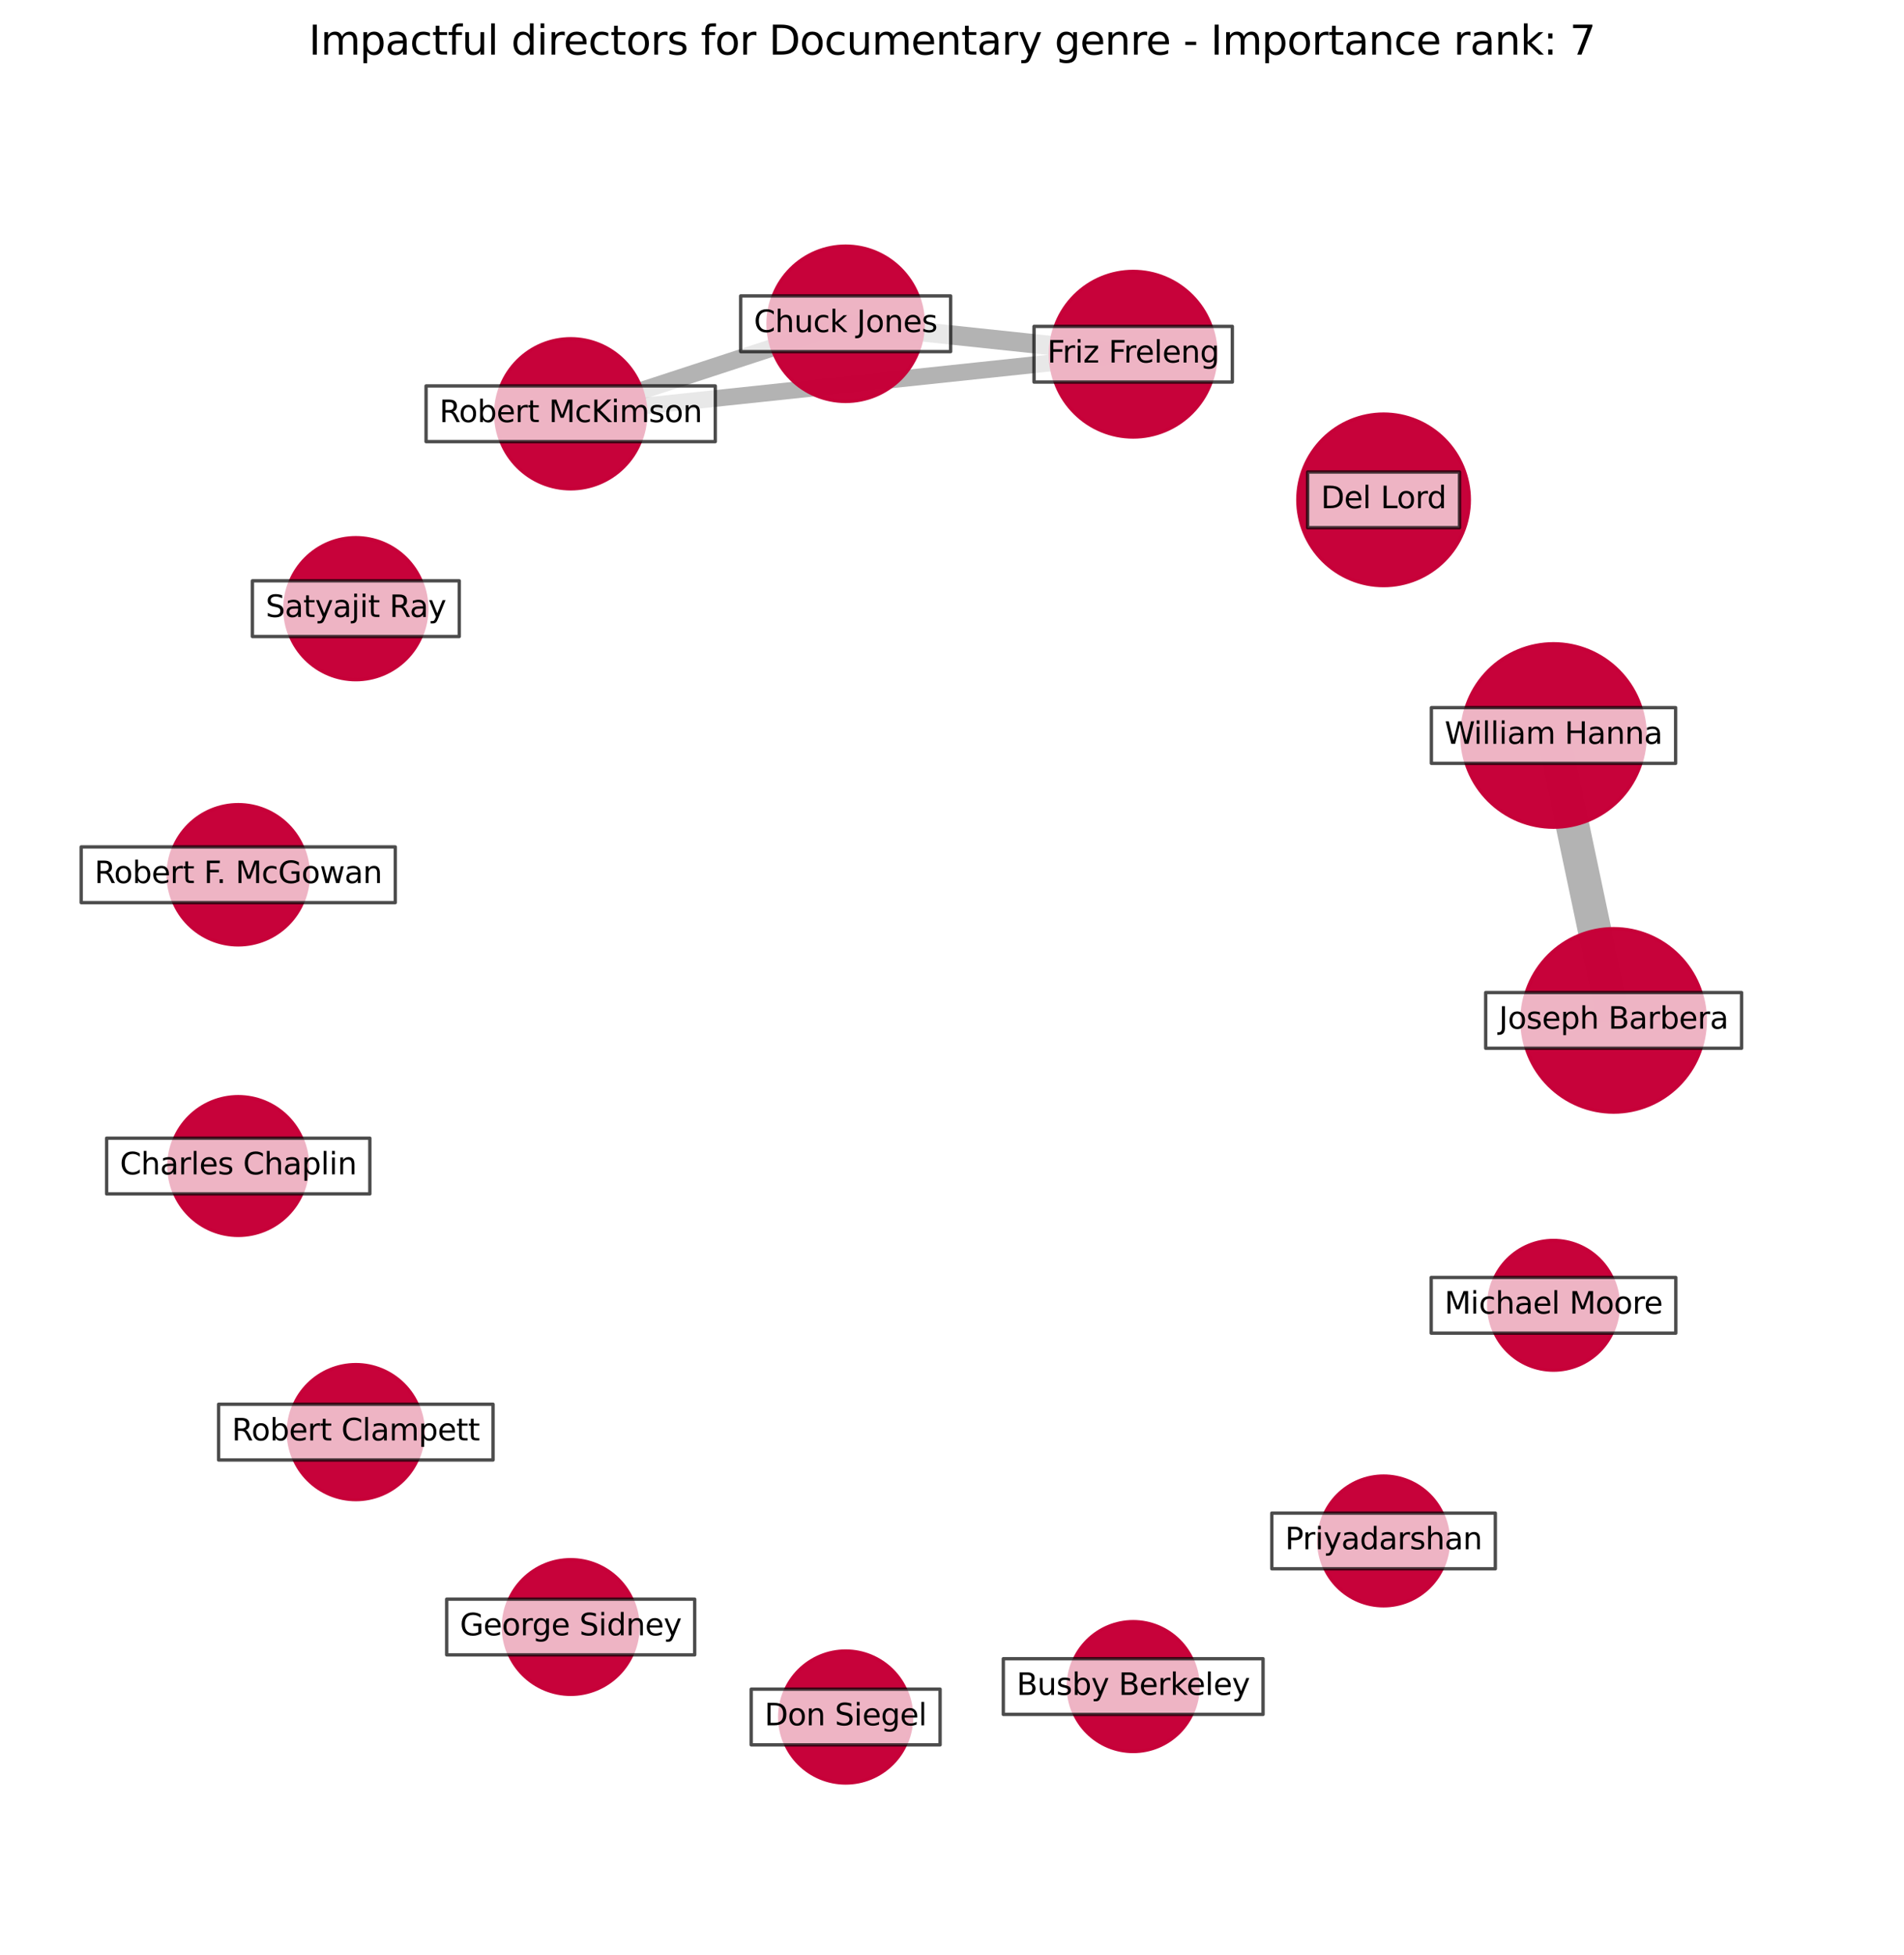 <?xml version="1.0" encoding="utf-8" standalone="no"?>
<!DOCTYPE svg PUBLIC "-//W3C//DTD SVG 1.1//EN"
  "http://www.w3.org/Graphics/SVG/1.1/DTD/svg11.dtd">
<svg xmlns:xlink="http://www.w3.org/1999/xlink" width="568.8pt" height="583.918pt" viewBox="0 0 568.8 583.918" xmlns="http://www.w3.org/2000/svg" version="1.1">
 <defs>
  <style type="text/css">*{stroke-linejoin: round; stroke-linecap: butt}</style>
 </defs>
 <g id="figure_1">
  <g id="patch_1">
   <path d="M 0 583.918 
L 568.8 583.918 
L 568.8 0 
L 0 0 
z
" style="fill: #ffffff"/>
  </g>
  <g id="axes_1">
   <g id="LineCollection_1">
    <path d="M 482.052 304.719 
L 464.095 219.639 
" clip-path="url(#p132ed0c024)" style="fill: none; stroke: #000000; stroke-opacity: 0.3; stroke-width: 10"/>
    <path d="M 338.528 105.781 
L 252.63 96.689 
" clip-path="url(#p132ed0c024)" style="fill: none; stroke: #000000; stroke-opacity: 0.3; stroke-width: 5.761"/>
    <path d="M 338.528 105.781 
L 170.486 123.567 
" clip-path="url(#p132ed0c024)" style="fill: none; stroke: #000000; stroke-opacity: 0.3; stroke-width: 5"/>
    <path d="M 252.63 96.689 
L 170.486 123.567 
" clip-path="url(#p132ed0c024)" style="fill: none; stroke: #000000; stroke-opacity: 0.3; stroke-width: 5.228"/>
   </g>
   <g id="PathCollection_1">
    <path d="M 482.052 332.105 
C 489.315 332.105 496.282 329.219 501.417 324.084 
C 506.553 318.948 509.439 311.982 509.439 304.719 
C 509.439 297.456 506.553 290.49 501.417 285.354 
C 496.282 280.218 489.315 277.333 482.052 277.333 
C 474.79 277.333 467.823 280.218 462.688 285.354 
C 457.552 290.49 454.666 297.456 454.666 304.719 
C 454.666 311.982 457.552 318.948 462.688 324.084 
C 467.823 329.219 474.79 332.105 482.052 332.105 
z
" clip-path="url(#p132ed0c024)" style="fill: #c70039; fill-opacity: 0.99; stroke: #c70039; stroke-opacity: 0.99"/>
    <path d="M 464.095 247.025 
C 471.358 247.025 478.324 244.14 483.46 239.004 
C 488.595 233.869 491.481 226.902 491.481 219.639 
C 491.481 212.376 488.595 205.41 483.46 200.274 
C 478.324 195.139 471.358 192.253 464.095 192.253 
C 456.832 192.253 449.866 195.139 444.73 200.274 
C 439.594 205.41 436.709 212.376 436.709 219.639 
C 436.709 226.902 439.594 233.869 444.73 239.004 
C 449.866 244.14 456.832 247.025 464.095 247.025 
z
" clip-path="url(#p132ed0c024)" style="fill: #c70039; fill-opacity: 0.99; stroke: #c70039; stroke-opacity: 0.99"/>
    <path d="M 413.327 174.879 
C 420.119 174.879 426.633 172.181 431.435 167.378 
C 436.237 162.576 438.935 156.062 438.935 149.271 
C 438.935 142.48 436.237 135.965 431.435 131.163 
C 426.633 126.361 420.119 123.663 413.327 123.663 
C 406.536 123.663 400.022 126.361 395.22 131.163 
C 390.417 135.965 387.719 142.48 387.719 149.271 
C 387.719 156.062 390.417 162.576 395.22 167.378 
C 400.022 172.181 406.536 174.879 413.327 174.879 
z
" clip-path="url(#p132ed0c024)" style="fill: #c70039; fill-opacity: 0.99; stroke: #c70039; stroke-opacity: 0.99"/>
    <path d="M 338.528 130.506 
C 345.085 130.506 351.374 127.901 356.011 123.264 
C 360.648 118.628 363.253 112.338 363.253 105.781 
C 363.253 99.224 360.648 92.934 356.011 88.297 
C 351.374 83.661 345.085 81.055 338.528 81.055 
C 331.97 81.055 325.681 83.661 321.044 88.297 
C 316.407 92.934 313.802 99.224 313.802 105.781 
C 313.802 112.338 316.407 118.628 321.044 123.264 
C 325.681 127.901 331.97 130.506 338.528 130.506 
z
" clip-path="url(#p132ed0c024)" style="fill: #c70039; fill-opacity: 0.99; stroke: #c70039; stroke-opacity: 0.99"/>
    <path d="M 252.63 119.872 
C 258.778 119.872 264.675 117.43 269.023 113.082 
C 273.37 108.735 275.813 102.837 275.813 96.689 
C 275.813 90.541 273.37 84.643 269.023 80.296 
C 264.675 75.948 258.778 73.505 252.63 73.505 
C 246.481 73.505 240.584 75.948 236.236 80.296 
C 231.889 84.643 229.446 90.541 229.446 96.689 
C 229.446 102.837 231.889 108.735 236.236 113.082 
C 240.584 117.43 246.481 119.872 252.63 119.872 
z
" clip-path="url(#p132ed0c024)" style="fill: #c70039; fill-opacity: 0.99; stroke: #c70039; stroke-opacity: 0.99"/>
    <path d="M 170.486 145.973 
C 176.428 145.973 182.127 143.612 186.329 139.411 
C 190.531 135.209 192.892 129.509 192.892 123.567 
C 192.892 117.625 190.531 111.926 186.329 107.724 
C 182.127 103.522 176.428 101.161 170.486 101.161 
C 164.544 101.161 158.844 103.522 154.642 107.724 
C 150.441 111.926 148.08 117.625 148.08 123.567 
C 148.08 129.509 150.441 135.209 154.642 139.411 
C 158.844 143.612 164.544 145.973 170.486 145.973 
z
" clip-path="url(#p132ed0c024)" style="fill: #c70039; fill-opacity: 0.99; stroke: #c70039; stroke-opacity: 0.99"/>
    <path d="M 106.3 202.97 
C 111.922 202.97 117.315 200.736 121.291 196.76 
C 125.267 192.784 127.501 187.391 127.501 181.768 
C 127.501 176.146 125.267 170.752 121.291 166.777 
C 117.315 162.801 111.922 160.567 106.3 160.567 
C 100.677 160.567 95.284 162.801 91.308 166.777 
C 87.332 170.752 85.098 176.146 85.098 181.768 
C 85.098 187.391 87.332 192.784 91.308 196.76 
C 95.284 200.736 100.677 202.97 106.3 202.97 
z
" clip-path="url(#p132ed0c024)" style="fill: #c70039; fill-opacity: 0.99; stroke: #c70039; stroke-opacity: 0.99"/>
    <path d="M 71.169 282.165 
C 76.722 282.165 82.047 279.959 85.973 276.033 
C 89.9 272.107 92.105 266.781 92.105 261.229 
C 92.105 255.676 89.9 250.351 85.973 246.425 
C 82.047 242.498 76.722 240.293 71.169 240.293 
C 65.617 240.293 60.291 242.498 56.365 246.425 
C 52.439 250.351 50.233 255.676 50.233 261.229 
C 50.233 266.781 52.439 272.107 56.365 276.033 
C 60.291 279.959 65.617 282.165 71.169 282.165 
z
" clip-path="url(#p132ed0c024)" style="fill: #c70039; fill-opacity: 0.99; stroke: #c70039; stroke-opacity: 0.99"/>
    <path d="M 71.169 368.925 
C 76.663 368.925 81.933 366.742 85.817 362.857 
C 89.702 358.972 91.885 353.703 91.885 348.209 
C 91.885 342.715 89.702 337.446 85.817 333.561 
C 81.933 329.676 76.663 327.493 71.169 327.493 
C 65.675 327.493 60.406 329.676 56.521 333.561 
C 52.636 337.446 50.454 342.715 50.454 348.209 
C 50.454 353.703 52.636 358.972 56.521 362.857 
C 60.406 366.742 65.675 368.925 71.169 368.925 
z
" clip-path="url(#p132ed0c024)" style="fill: #c70039; fill-opacity: 0.99; stroke: #c70039; stroke-opacity: 0.99"/>
    <path d="M 106.3 447.824 
C 111.645 447.824 116.771 445.7 120.551 441.921 
C 124.33 438.141 126.454 433.014 126.454 427.669 
C 126.454 422.324 124.33 417.198 120.551 413.418 
C 116.771 409.639 111.645 407.515 106.3 407.515 
C 100.955 407.515 95.828 409.639 92.048 413.418 
C 88.269 417.198 86.145 422.324 86.145 427.669 
C 86.145 433.014 88.269 438.141 92.048 441.921 
C 95.828 445.7 100.955 447.824 106.3 447.824 
z
" clip-path="url(#p132ed0c024)" style="fill: #c70039; fill-opacity: 0.99; stroke: #c70039; stroke-opacity: 0.99"/>
    <path d="M 170.486 505.974 
C 175.817 505.974 180.931 503.856 184.701 500.086 
C 188.471 496.316 190.589 491.202 190.589 485.871 
C 190.589 480.539 188.471 475.425 184.701 471.655 
C 180.931 467.885 175.817 465.767 170.486 465.767 
C 165.154 465.767 160.04 467.885 156.271 471.655 
C 152.501 475.425 150.382 480.539 150.382 485.871 
C 150.382 491.202 152.501 496.316 156.271 500.086 
C 160.04 503.856 165.154 505.974 170.486 505.974 
z
" clip-path="url(#p132ed0c024)" style="fill: #c70039; fill-opacity: 0.99; stroke: #c70039; stroke-opacity: 0.99"/>
    <path d="M 252.63 532.452 
C 257.855 532.452 262.867 530.376 266.562 526.681 
C 270.257 522.986 272.333 517.974 272.333 512.749 
C 272.333 507.524 270.257 502.512 266.562 498.817 
C 262.867 495.122 257.855 493.046 252.63 493.046 
C 247.404 493.046 242.392 495.122 238.697 498.817 
C 235.003 502.512 232.927 507.524 232.927 512.749 
C 232.927 517.974 235.003 522.986 238.697 526.681 
C 242.392 530.376 247.404 532.452 252.63 532.452 
z
" clip-path="url(#p132ed0c024)" style="fill: #c70039; fill-opacity: 0.99; stroke: #c70039; stroke-opacity: 0.99"/>
    <path d="M 338.528 523.041 
C 343.668 523.041 348.599 520.998 352.234 517.363 
C 355.869 513.728 357.912 508.798 357.912 503.657 
C 357.912 498.516 355.869 493.585 352.234 489.95 
C 348.599 486.315 343.668 484.273 338.528 484.273 
C 333.387 484.273 328.456 486.315 324.821 489.95 
C 321.186 493.585 319.144 498.516 319.144 503.657 
C 319.144 508.798 321.186 513.728 324.821 517.363 
C 328.456 520.998 333.387 523.041 338.528 523.041 
z
" clip-path="url(#p132ed0c024)" style="fill: #c70039; fill-opacity: 0.99; stroke: #c70039; stroke-opacity: 0.99"/>
    <path d="M 413.327 479.534 
C 418.464 479.534 423.39 477.494 427.022 473.862 
C 430.654 470.23 432.695 465.303 432.695 460.167 
C 432.695 455.031 430.654 450.104 427.022 446.472 
C 423.39 442.84 418.464 440.799 413.327 440.799 
C 408.191 440.799 403.264 442.84 399.632 446.472 
C 396 450.104 393.96 455.031 393.96 460.167 
C 393.96 465.303 396 470.23 399.632 473.862 
C 403.264 477.494 408.191 479.534 413.327 479.534 
z
" clip-path="url(#p132ed0c024)" style="fill: #c70039; fill-opacity: 0.99; stroke: #c70039; stroke-opacity: 0.99"/>
    <path d="M 464.095 409.163 
C 469.231 409.163 474.157 407.123 477.788 403.491 
C 481.419 399.86 483.46 394.934 483.46 389.798 
C 483.46 384.663 481.419 379.737 477.788 376.105 
C 474.157 372.474 469.231 370.433 464.095 370.433 
C 458.959 370.433 454.033 372.474 450.402 376.105 
C 446.77 379.737 444.73 384.663 444.73 389.798 
C 444.73 394.934 446.77 399.86 450.402 403.491 
C 454.033 407.123 458.959 409.163 464.095 409.163 
z
" clip-path="url(#p132ed0c024)" style="fill: #c70039; fill-opacity: 0.99; stroke: #c70039; stroke-opacity: 0.99"/>
   </g>
   <g id="text_1">
    <g id="patch_2">
     <path d="M 443.831 313.034 
L 520.274 313.034 
L 520.274 296.404 
L 443.831 296.404 
z
" clip-path="url(#p132ed0c024)" style="fill: #ffffff; opacity: 0.7; stroke: #000000; stroke-linejoin: miter"/>
    </g>
    <g clip-path="url(#p132ed0c024)">
     <!-- Joseph Barbera -->
     <g transform="translate(447.791 307.202)scale(0.09 -0.09)">
      <defs>
       <path id="DejaVuSans-4a" d="M 628 4666 
L 1259 4666 
L 1259 325 
Q 1259 -519 939 -900 
Q 619 -1281 -91 -1281 
L -331 -1281 
L -331 -750 
L -134 -750 
Q 284 -750 456 -515 
Q 628 -281 628 325 
L 628 4666 
z
" transform="scale(0.016)"/>
       <path id="DejaVuSans-6f" d="M 1959 3097 
Q 1497 3097 1228 2736 
Q 959 2375 959 1747 
Q 959 1119 1226 758 
Q 1494 397 1959 397 
Q 2419 397 2687 759 
Q 2956 1122 2956 1747 
Q 2956 2369 2687 2733 
Q 2419 3097 1959 3097 
z
M 1959 3584 
Q 2709 3584 3137 3096 
Q 3566 2609 3566 1747 
Q 3566 888 3137 398 
Q 2709 -91 1959 -91 
Q 1206 -91 779 398 
Q 353 888 353 1747 
Q 353 2609 779 3096 
Q 1206 3584 1959 3584 
z
" transform="scale(0.016)"/>
       <path id="DejaVuSans-73" d="M 2834 3397 
L 2834 2853 
Q 2591 2978 2328 3040 
Q 2066 3103 1784 3103 
Q 1356 3103 1142 2972 
Q 928 2841 928 2578 
Q 928 2378 1081 2264 
Q 1234 2150 1697 2047 
L 1894 2003 
Q 2506 1872 2764 1633 
Q 3022 1394 3022 966 
Q 3022 478 2636 193 
Q 2250 -91 1575 -91 
Q 1294 -91 989 -36 
Q 684 19 347 128 
L 347 722 
Q 666 556 975 473 
Q 1284 391 1588 391 
Q 1994 391 2212 530 
Q 2431 669 2431 922 
Q 2431 1156 2273 1281 
Q 2116 1406 1581 1522 
L 1381 1569 
Q 847 1681 609 1914 
Q 372 2147 372 2553 
Q 372 3047 722 3315 
Q 1072 3584 1716 3584 
Q 2034 3584 2315 3537 
Q 2597 3491 2834 3397 
z
" transform="scale(0.016)"/>
       <path id="DejaVuSans-65" d="M 3597 1894 
L 3597 1613 
L 953 1613 
Q 991 1019 1311 708 
Q 1631 397 2203 397 
Q 2534 397 2845 478 
Q 3156 559 3463 722 
L 3463 178 
Q 3153 47 2828 -22 
Q 2503 -91 2169 -91 
Q 1331 -91 842 396 
Q 353 884 353 1716 
Q 353 2575 817 3079 
Q 1281 3584 2069 3584 
Q 2775 3584 3186 3129 
Q 3597 2675 3597 1894 
z
M 3022 2063 
Q 3016 2534 2758 2815 
Q 2500 3097 2075 3097 
Q 1594 3097 1305 2825 
Q 1016 2553 972 2059 
L 3022 2063 
z
" transform="scale(0.016)"/>
       <path id="DejaVuSans-70" d="M 1159 525 
L 1159 -1331 
L 581 -1331 
L 581 3500 
L 1159 3500 
L 1159 2969 
Q 1341 3281 1617 3432 
Q 1894 3584 2278 3584 
Q 2916 3584 3314 3078 
Q 3713 2572 3713 1747 
Q 3713 922 3314 415 
Q 2916 -91 2278 -91 
Q 1894 -91 1617 61 
Q 1341 213 1159 525 
z
M 3116 1747 
Q 3116 2381 2855 2742 
Q 2594 3103 2138 3103 
Q 1681 3103 1420 2742 
Q 1159 2381 1159 1747 
Q 1159 1113 1420 752 
Q 1681 391 2138 391 
Q 2594 391 2855 752 
Q 3116 1113 3116 1747 
z
" transform="scale(0.016)"/>
       <path id="DejaVuSans-68" d="M 3513 2113 
L 3513 0 
L 2938 0 
L 2938 2094 
Q 2938 2591 2744 2837 
Q 2550 3084 2163 3084 
Q 1697 3084 1428 2787 
Q 1159 2491 1159 1978 
L 1159 0 
L 581 0 
L 581 4863 
L 1159 4863 
L 1159 2956 
Q 1366 3272 1645 3428 
Q 1925 3584 2291 3584 
Q 2894 3584 3203 3211 
Q 3513 2838 3513 2113 
z
" transform="scale(0.016)"/>
       <path id="DejaVuSans-20" transform="scale(0.016)"/>
       <path id="DejaVuSans-42" d="M 1259 2228 
L 1259 519 
L 2272 519 
Q 2781 519 3026 730 
Q 3272 941 3272 1375 
Q 3272 1813 3026 2020 
Q 2781 2228 2272 2228 
L 1259 2228 
z
M 1259 4147 
L 1259 2741 
L 2194 2741 
Q 2656 2741 2882 2914 
Q 3109 3088 3109 3444 
Q 3109 3797 2882 3972 
Q 2656 4147 2194 4147 
L 1259 4147 
z
M 628 4666 
L 2241 4666 
Q 2963 4666 3353 4366 
Q 3744 4066 3744 3513 
Q 3744 3084 3544 2831 
Q 3344 2578 2956 2516 
Q 3422 2416 3680 2098 
Q 3938 1781 3938 1306 
Q 3938 681 3513 340 
Q 3088 0 2303 0 
L 628 0 
L 628 4666 
z
" transform="scale(0.016)"/>
       <path id="DejaVuSans-61" d="M 2194 1759 
Q 1497 1759 1228 1600 
Q 959 1441 959 1056 
Q 959 750 1161 570 
Q 1363 391 1709 391 
Q 2188 391 2477 730 
Q 2766 1069 2766 1631 
L 2766 1759 
L 2194 1759 
z
M 3341 1997 
L 3341 0 
L 2766 0 
L 2766 531 
Q 2569 213 2275 61 
Q 1981 -91 1556 -91 
Q 1019 -91 701 211 
Q 384 513 384 1019 
Q 384 1609 779 1909 
Q 1175 2209 1959 2209 
L 2766 2209 
L 2766 2266 
Q 2766 2663 2505 2880 
Q 2244 3097 1772 3097 
Q 1472 3097 1187 3025 
Q 903 2953 641 2809 
L 641 3341 
Q 956 3463 1253 3523 
Q 1550 3584 1831 3584 
Q 2591 3584 2966 3190 
Q 3341 2797 3341 1997 
z
" transform="scale(0.016)"/>
       <path id="DejaVuSans-72" d="M 2631 2963 
Q 2534 3019 2420 3045 
Q 2306 3072 2169 3072 
Q 1681 3072 1420 2755 
Q 1159 2438 1159 1844 
L 1159 0 
L 581 0 
L 581 3500 
L 1159 3500 
L 1159 2956 
Q 1341 3275 1631 3429 
Q 1922 3584 2338 3584 
Q 2397 3584 2469 3576 
Q 2541 3569 2628 3553 
L 2631 2963 
z
" transform="scale(0.016)"/>
       <path id="DejaVuSans-62" d="M 3116 1747 
Q 3116 2381 2855 2742 
Q 2594 3103 2138 3103 
Q 1681 3103 1420 2742 
Q 1159 2381 1159 1747 
Q 1159 1113 1420 752 
Q 1681 391 2138 391 
Q 2594 391 2855 752 
Q 3116 1113 3116 1747 
z
M 1159 2969 
Q 1341 3281 1617 3432 
Q 1894 3584 2278 3584 
Q 2916 3584 3314 3078 
Q 3713 2572 3713 1747 
Q 3713 922 3314 415 
Q 2916 -91 2278 -91 
Q 1894 -91 1617 61 
Q 1341 213 1159 525 
L 1159 0 
L 581 0 
L 581 4863 
L 1159 4863 
L 1159 2969 
z
" transform="scale(0.016)"/>
      </defs>
      <use xlink:href="#DejaVuSans-4a"/>
      <use xlink:href="#DejaVuSans-6f" x="29.492"/>
      <use xlink:href="#DejaVuSans-73" x="90.674"/>
      <use xlink:href="#DejaVuSans-65" x="142.773"/>
      <use xlink:href="#DejaVuSans-70" x="204.297"/>
      <use xlink:href="#DejaVuSans-68" x="267.773"/>
      <use xlink:href="#DejaVuSans-20" x="331.152"/>
      <use xlink:href="#DejaVuSans-42" x="362.939"/>
      <use xlink:href="#DejaVuSans-61" x="431.543"/>
      <use xlink:href="#DejaVuSans-72" x="492.822"/>
      <use xlink:href="#DejaVuSans-62" x="533.936"/>
      <use xlink:href="#DejaVuSans-65" x="597.412"/>
      <use xlink:href="#DejaVuSans-72" x="658.936"/>
      <use xlink:href="#DejaVuSans-61" x="700.049"/>
     </g>
    </g>
   </g>
   <g id="text_2">
    <g id="patch_3">
     <path d="M 427.612 227.955 
L 500.578 227.955 
L 500.578 211.324 
L 427.612 211.324 
z
" clip-path="url(#p132ed0c024)" style="fill: #ffffff; opacity: 0.7; stroke: #000000; stroke-linejoin: miter"/>
    </g>
    <g clip-path="url(#p132ed0c024)">
     <!-- William Hanna -->
     <g transform="translate(431.572 222.123)scale(0.09 -0.09)">
      <defs>
       <path id="DejaVuSans-57" d="M 213 4666 
L 850 4666 
L 1831 722 
L 2809 4666 
L 3519 4666 
L 4500 722 
L 5478 4666 
L 6119 4666 
L 4947 0 
L 4153 0 
L 3169 4050 
L 2175 0 
L 1381 0 
L 213 4666 
z
" transform="scale(0.016)"/>
       <path id="DejaVuSans-69" d="M 603 3500 
L 1178 3500 
L 1178 0 
L 603 0 
L 603 3500 
z
M 603 4863 
L 1178 4863 
L 1178 4134 
L 603 4134 
L 603 4863 
z
" transform="scale(0.016)"/>
       <path id="DejaVuSans-6c" d="M 603 4863 
L 1178 4863 
L 1178 0 
L 603 0 
L 603 4863 
z
" transform="scale(0.016)"/>
       <path id="DejaVuSans-6d" d="M 3328 2828 
Q 3544 3216 3844 3400 
Q 4144 3584 4550 3584 
Q 5097 3584 5394 3201 
Q 5691 2819 5691 2113 
L 5691 0 
L 5113 0 
L 5113 2094 
Q 5113 2597 4934 2840 
Q 4756 3084 4391 3084 
Q 3944 3084 3684 2787 
Q 3425 2491 3425 1978 
L 3425 0 
L 2847 0 
L 2847 2094 
Q 2847 2600 2669 2842 
Q 2491 3084 2119 3084 
Q 1678 3084 1418 2786 
Q 1159 2488 1159 1978 
L 1159 0 
L 581 0 
L 581 3500 
L 1159 3500 
L 1159 2956 
Q 1356 3278 1631 3431 
Q 1906 3584 2284 3584 
Q 2666 3584 2933 3390 
Q 3200 3197 3328 2828 
z
" transform="scale(0.016)"/>
       <path id="DejaVuSans-48" d="M 628 4666 
L 1259 4666 
L 1259 2753 
L 3553 2753 
L 3553 4666 
L 4184 4666 
L 4184 0 
L 3553 0 
L 3553 2222 
L 1259 2222 
L 1259 0 
L 628 0 
L 628 4666 
z
" transform="scale(0.016)"/>
       <path id="DejaVuSans-6e" d="M 3513 2113 
L 3513 0 
L 2938 0 
L 2938 2094 
Q 2938 2591 2744 2837 
Q 2550 3084 2163 3084 
Q 1697 3084 1428 2787 
Q 1159 2491 1159 1978 
L 1159 0 
L 581 0 
L 581 3500 
L 1159 3500 
L 1159 2956 
Q 1366 3272 1645 3428 
Q 1925 3584 2291 3584 
Q 2894 3584 3203 3211 
Q 3513 2838 3513 2113 
z
" transform="scale(0.016)"/>
      </defs>
      <use xlink:href="#DejaVuSans-57"/>
      <use xlink:href="#DejaVuSans-69" x="96.627"/>
      <use xlink:href="#DejaVuSans-6c" x="124.41"/>
      <use xlink:href="#DejaVuSans-6c" x="152.193"/>
      <use xlink:href="#DejaVuSans-69" x="179.977"/>
      <use xlink:href="#DejaVuSans-61" x="207.76"/>
      <use xlink:href="#DejaVuSans-6d" x="269.039"/>
      <use xlink:href="#DejaVuSans-20" x="366.451"/>
      <use xlink:href="#DejaVuSans-48" x="398.238"/>
      <use xlink:href="#DejaVuSans-61" x="473.434"/>
      <use xlink:href="#DejaVuSans-6e" x="534.713"/>
      <use xlink:href="#DejaVuSans-6e" x="598.092"/>
      <use xlink:href="#DejaVuSans-61" x="661.471"/>
     </g>
    </g>
   </g>
   <g id="text_3">
    <g id="patch_4">
     <path d="M 390.643 157.586 
L 436.011 157.586 
L 436.011 140.956 
L 390.643 140.956 
z
" clip-path="url(#p132ed0c024)" style="fill: #ffffff; opacity: 0.7; stroke: #000000; stroke-linejoin: miter"/>
    </g>
    <g clip-path="url(#p132ed0c024)">
     <!-- Del Lord -->
     <g transform="translate(394.603 151.754)scale(0.09 -0.09)">
      <defs>
       <path id="DejaVuSans-44" d="M 1259 4147 
L 1259 519 
L 2022 519 
Q 2988 519 3436 956 
Q 3884 1394 3884 2338 
Q 3884 3275 3436 3711 
Q 2988 4147 2022 4147 
L 1259 4147 
z
M 628 4666 
L 1925 4666 
Q 3281 4666 3915 4102 
Q 4550 3538 4550 2338 
Q 4550 1131 3912 565 
Q 3275 0 1925 0 
L 628 0 
L 628 4666 
z
" transform="scale(0.016)"/>
       <path id="DejaVuSans-4c" d="M 628 4666 
L 1259 4666 
L 1259 531 
L 3531 531 
L 3531 0 
L 628 0 
L 628 4666 
z
" transform="scale(0.016)"/>
       <path id="DejaVuSans-64" d="M 2906 2969 
L 2906 4863 
L 3481 4863 
L 3481 0 
L 2906 0 
L 2906 525 
Q 2725 213 2448 61 
Q 2172 -91 1784 -91 
Q 1150 -91 751 415 
Q 353 922 353 1747 
Q 353 2572 751 3078 
Q 1150 3584 1784 3584 
Q 2172 3584 2448 3432 
Q 2725 3281 2906 2969 
z
M 947 1747 
Q 947 1113 1208 752 
Q 1469 391 1925 391 
Q 2381 391 2643 752 
Q 2906 1113 2906 1747 
Q 2906 2381 2643 2742 
Q 2381 3103 1925 3103 
Q 1469 3103 1208 2742 
Q 947 2381 947 1747 
z
" transform="scale(0.016)"/>
      </defs>
      <use xlink:href="#DejaVuSans-44"/>
      <use xlink:href="#DejaVuSans-65" x="77.002"/>
      <use xlink:href="#DejaVuSans-6c" x="138.525"/>
      <use xlink:href="#DejaVuSans-20" x="166.309"/>
      <use xlink:href="#DejaVuSans-4c" x="198.096"/>
      <use xlink:href="#DejaVuSans-6f" x="252.059"/>
      <use xlink:href="#DejaVuSans-72" x="313.24"/>
      <use xlink:href="#DejaVuSans-64" x="352.604"/>
     </g>
    </g>
   </g>
   <g id="text_4">
    <g id="patch_5">
     <path d="M 308.906 114.096 
L 368.149 114.096 
L 368.149 97.466 
L 308.906 97.466 
z
" clip-path="url(#p132ed0c024)" style="fill: #ffffff; opacity: 0.7; stroke: #000000; stroke-linejoin: miter"/>
    </g>
    <g clip-path="url(#p132ed0c024)">
     <!-- Friz Freleng -->
     <g transform="translate(312.866 108.264)scale(0.09 -0.09)">
      <defs>
       <path id="DejaVuSans-46" d="M 628 4666 
L 3309 4666 
L 3309 4134 
L 1259 4134 
L 1259 2759 
L 3109 2759 
L 3109 2228 
L 1259 2228 
L 1259 0 
L 628 0 
L 628 4666 
z
" transform="scale(0.016)"/>
       <path id="DejaVuSans-7a" d="M 353 3500 
L 3084 3500 
L 3084 2975 
L 922 459 
L 3084 459 
L 3084 0 
L 275 0 
L 275 525 
L 2438 3041 
L 353 3041 
L 353 3500 
z
" transform="scale(0.016)"/>
       <path id="DejaVuSans-67" d="M 2906 1791 
Q 2906 2416 2648 2759 
Q 2391 3103 1925 3103 
Q 1463 3103 1205 2759 
Q 947 2416 947 1791 
Q 947 1169 1205 825 
Q 1463 481 1925 481 
Q 2391 481 2648 825 
Q 2906 1169 2906 1791 
z
M 3481 434 
Q 3481 -459 3084 -895 
Q 2688 -1331 1869 -1331 
Q 1566 -1331 1297 -1286 
Q 1028 -1241 775 -1147 
L 775 -588 
Q 1028 -725 1275 -790 
Q 1522 -856 1778 -856 
Q 2344 -856 2625 -561 
Q 2906 -266 2906 331 
L 2906 616 
Q 2728 306 2450 153 
Q 2172 0 1784 0 
Q 1141 0 747 490 
Q 353 981 353 1791 
Q 353 2603 747 3093 
Q 1141 3584 1784 3584 
Q 2172 3584 2450 3431 
Q 2728 3278 2906 2969 
L 2906 3500 
L 3481 3500 
L 3481 434 
z
" transform="scale(0.016)"/>
      </defs>
      <use xlink:href="#DejaVuSans-46"/>
      <use xlink:href="#DejaVuSans-72" x="50.27"/>
      <use xlink:href="#DejaVuSans-69" x="91.383"/>
      <use xlink:href="#DejaVuSans-7a" x="119.166"/>
      <use xlink:href="#DejaVuSans-20" x="171.656"/>
      <use xlink:href="#DejaVuSans-46" x="203.443"/>
      <use xlink:href="#DejaVuSans-72" x="253.713"/>
      <use xlink:href="#DejaVuSans-65" x="292.576"/>
      <use xlink:href="#DejaVuSans-6c" x="354.1"/>
      <use xlink:href="#DejaVuSans-65" x="381.883"/>
      <use xlink:href="#DejaVuSans-6e" x="443.406"/>
      <use xlink:href="#DejaVuSans-67" x="506.785"/>
     </g>
    </g>
   </g>
   <g id="text_5">
    <g id="patch_6">
     <path d="M 221.267 105.004 
L 283.992 105.004 
L 283.992 88.374 
L 221.267 88.374 
z
" clip-path="url(#p132ed0c024)" style="fill: #ffffff; opacity: 0.7; stroke: #000000; stroke-linejoin: miter"/>
    </g>
    <g clip-path="url(#p132ed0c024)">
     <!-- Chuck Jones -->
     <g transform="translate(225.227 99.172)scale(0.09 -0.09)">
      <defs>
       <path id="DejaVuSans-43" d="M 4122 4306 
L 4122 3641 
Q 3803 3938 3442 4084 
Q 3081 4231 2675 4231 
Q 1875 4231 1450 3742 
Q 1025 3253 1025 2328 
Q 1025 1406 1450 917 
Q 1875 428 2675 428 
Q 3081 428 3442 575 
Q 3803 722 4122 1019 
L 4122 359 
Q 3791 134 3420 21 
Q 3050 -91 2638 -91 
Q 1578 -91 968 557 
Q 359 1206 359 2328 
Q 359 3453 968 4101 
Q 1578 4750 2638 4750 
Q 3056 4750 3426 4639 
Q 3797 4528 4122 4306 
z
" transform="scale(0.016)"/>
       <path id="DejaVuSans-75" d="M 544 1381 
L 544 3500 
L 1119 3500 
L 1119 1403 
Q 1119 906 1312 657 
Q 1506 409 1894 409 
Q 2359 409 2629 706 
Q 2900 1003 2900 1516 
L 2900 3500 
L 3475 3500 
L 3475 0 
L 2900 0 
L 2900 538 
Q 2691 219 2414 64 
Q 2138 -91 1772 -91 
Q 1169 -91 856 284 
Q 544 659 544 1381 
z
M 1991 3584 
L 1991 3584 
z
" transform="scale(0.016)"/>
       <path id="DejaVuSans-63" d="M 3122 3366 
L 3122 2828 
Q 2878 2963 2633 3030 
Q 2388 3097 2138 3097 
Q 1578 3097 1268 2742 
Q 959 2388 959 1747 
Q 959 1106 1268 751 
Q 1578 397 2138 397 
Q 2388 397 2633 464 
Q 2878 531 3122 666 
L 3122 134 
Q 2881 22 2623 -34 
Q 2366 -91 2075 -91 
Q 1284 -91 818 406 
Q 353 903 353 1747 
Q 353 2603 823 3093 
Q 1294 3584 2113 3584 
Q 2378 3584 2631 3529 
Q 2884 3475 3122 3366 
z
" transform="scale(0.016)"/>
       <path id="DejaVuSans-6b" d="M 581 4863 
L 1159 4863 
L 1159 1991 
L 2875 3500 
L 3609 3500 
L 1753 1863 
L 3688 0 
L 2938 0 
L 1159 1709 
L 1159 0 
L 581 0 
L 581 4863 
z
" transform="scale(0.016)"/>
      </defs>
      <use xlink:href="#DejaVuSans-43"/>
      <use xlink:href="#DejaVuSans-68" x="69.824"/>
      <use xlink:href="#DejaVuSans-75" x="133.203"/>
      <use xlink:href="#DejaVuSans-63" x="196.582"/>
      <use xlink:href="#DejaVuSans-6b" x="251.562"/>
      <use xlink:href="#DejaVuSans-20" x="309.473"/>
      <use xlink:href="#DejaVuSans-4a" x="341.26"/>
      <use xlink:href="#DejaVuSans-6f" x="370.752"/>
      <use xlink:href="#DejaVuSans-6e" x="431.934"/>
      <use xlink:href="#DejaVuSans-65" x="495.312"/>
      <use xlink:href="#DejaVuSans-73" x="556.836"/>
     </g>
    </g>
   </g>
   <g id="text_6">
    <g id="patch_7">
     <path d="M 127.287 131.882 
L 213.684 131.882 
L 213.684 115.252 
L 127.287 115.252 
z
" clip-path="url(#p132ed0c024)" style="fill: #ffffff; opacity: 0.7; stroke: #000000; stroke-linejoin: miter"/>
    </g>
    <g clip-path="url(#p132ed0c024)">
     <!-- Robert McKimson -->
     <g transform="translate(131.247 126.051)scale(0.09 -0.09)">
      <defs>
       <path id="DejaVuSans-52" d="M 2841 2188 
Q 3044 2119 3236 1894 
Q 3428 1669 3622 1275 
L 4263 0 
L 3584 0 
L 2988 1197 
Q 2756 1666 2539 1819 
Q 2322 1972 1947 1972 
L 1259 1972 
L 1259 0 
L 628 0 
L 628 4666 
L 2053 4666 
Q 2853 4666 3247 4331 
Q 3641 3997 3641 3322 
Q 3641 2881 3436 2590 
Q 3231 2300 2841 2188 
z
M 1259 4147 
L 1259 2491 
L 2053 2491 
Q 2509 2491 2742 2702 
Q 2975 2913 2975 3322 
Q 2975 3731 2742 3939 
Q 2509 4147 2053 4147 
L 1259 4147 
z
" transform="scale(0.016)"/>
       <path id="DejaVuSans-74" d="M 1172 4494 
L 1172 3500 
L 2356 3500 
L 2356 3053 
L 1172 3053 
L 1172 1153 
Q 1172 725 1289 603 
Q 1406 481 1766 481 
L 2356 481 
L 2356 0 
L 1766 0 
Q 1100 0 847 248 
Q 594 497 594 1153 
L 594 3053 
L 172 3053 
L 172 3500 
L 594 3500 
L 594 4494 
L 1172 4494 
z
" transform="scale(0.016)"/>
       <path id="DejaVuSans-4d" d="M 628 4666 
L 1569 4666 
L 2759 1491 
L 3956 4666 
L 4897 4666 
L 4897 0 
L 4281 0 
L 4281 4097 
L 3078 897 
L 2444 897 
L 1241 4097 
L 1241 0 
L 628 0 
L 628 4666 
z
" transform="scale(0.016)"/>
       <path id="DejaVuSans-4b" d="M 628 4666 
L 1259 4666 
L 1259 2694 
L 3353 4666 
L 4166 4666 
L 1850 2491 
L 4331 0 
L 3500 0 
L 1259 2247 
L 1259 0 
L 628 0 
L 628 4666 
z
" transform="scale(0.016)"/>
      </defs>
      <use xlink:href="#DejaVuSans-52"/>
      <use xlink:href="#DejaVuSans-6f" x="64.982"/>
      <use xlink:href="#DejaVuSans-62" x="126.164"/>
      <use xlink:href="#DejaVuSans-65" x="189.641"/>
      <use xlink:href="#DejaVuSans-72" x="251.164"/>
      <use xlink:href="#DejaVuSans-74" x="292.277"/>
      <use xlink:href="#DejaVuSans-20" x="331.486"/>
      <use xlink:href="#DejaVuSans-4d" x="363.273"/>
      <use xlink:href="#DejaVuSans-63" x="449.553"/>
      <use xlink:href="#DejaVuSans-4b" x="504.533"/>
      <use xlink:href="#DejaVuSans-69" x="570.109"/>
      <use xlink:href="#DejaVuSans-6d" x="597.893"/>
      <use xlink:href="#DejaVuSans-73" x="695.305"/>
      <use xlink:href="#DejaVuSans-6f" x="747.404"/>
      <use xlink:href="#DejaVuSans-6e" x="808.586"/>
     </g>
    </g>
   </g>
   <g id="text_7">
    <g id="patch_8">
     <path d="M 75.399 190.084 
L 137.2 190.084 
L 137.2 173.453 
L 75.399 173.453 
z
" clip-path="url(#p132ed0c024)" style="fill: #ffffff; opacity: 0.7; stroke: #000000; stroke-linejoin: miter"/>
    </g>
    <g clip-path="url(#p132ed0c024)">
     <!-- Satyajit Ray -->
     <g transform="translate(79.359 184.252)scale(0.09 -0.09)">
      <defs>
       <path id="DejaVuSans-53" d="M 3425 4513 
L 3425 3897 
Q 3066 4069 2747 4153 
Q 2428 4238 2131 4238 
Q 1616 4238 1336 4038 
Q 1056 3838 1056 3469 
Q 1056 3159 1242 3001 
Q 1428 2844 1947 2747 
L 2328 2669 
Q 3034 2534 3370 2195 
Q 3706 1856 3706 1288 
Q 3706 609 3251 259 
Q 2797 -91 1919 -91 
Q 1588 -91 1214 -16 
Q 841 59 441 206 
L 441 856 
Q 825 641 1194 531 
Q 1563 422 1919 422 
Q 2459 422 2753 634 
Q 3047 847 3047 1241 
Q 3047 1584 2836 1778 
Q 2625 1972 2144 2069 
L 1759 2144 
Q 1053 2284 737 2584 
Q 422 2884 422 3419 
Q 422 4038 858 4394 
Q 1294 4750 2059 4750 
Q 2388 4750 2728 4690 
Q 3069 4631 3425 4513 
z
" transform="scale(0.016)"/>
       <path id="DejaVuSans-79" d="M 2059 -325 
Q 1816 -950 1584 -1140 
Q 1353 -1331 966 -1331 
L 506 -1331 
L 506 -850 
L 844 -850 
Q 1081 -850 1212 -737 
Q 1344 -625 1503 -206 
L 1606 56 
L 191 3500 
L 800 3500 
L 1894 763 
L 2988 3500 
L 3597 3500 
L 2059 -325 
z
" transform="scale(0.016)"/>
       <path id="DejaVuSans-6a" d="M 603 3500 
L 1178 3500 
L 1178 -63 
Q 1178 -731 923 -1031 
Q 669 -1331 103 -1331 
L -116 -1331 
L -116 -844 
L 38 -844 
Q 366 -844 484 -692 
Q 603 -541 603 -63 
L 603 3500 
z
M 603 4863 
L 1178 4863 
L 1178 4134 
L 603 4134 
L 603 4863 
z
" transform="scale(0.016)"/>
      </defs>
      <use xlink:href="#DejaVuSans-53"/>
      <use xlink:href="#DejaVuSans-61" x="63.477"/>
      <use xlink:href="#DejaVuSans-74" x="124.756"/>
      <use xlink:href="#DejaVuSans-79" x="163.965"/>
      <use xlink:href="#DejaVuSans-61" x="223.145"/>
      <use xlink:href="#DejaVuSans-6a" x="284.424"/>
      <use xlink:href="#DejaVuSans-69" x="312.207"/>
      <use xlink:href="#DejaVuSans-74" x="339.99"/>
      <use xlink:href="#DejaVuSans-20" x="379.199"/>
      <use xlink:href="#DejaVuSans-52" x="410.986"/>
      <use xlink:href="#DejaVuSans-61" x="478.219"/>
      <use xlink:href="#DejaVuSans-79" x="539.498"/>
     </g>
    </g>
   </g>
   <g id="text_8">
    <g id="patch_9">
     <path d="M 24.252 269.544 
L 118.087 269.544 
L 118.087 252.914 
L 24.252 252.914 
z
" clip-path="url(#p132ed0c024)" style="fill: #ffffff; opacity: 0.7; stroke: #000000; stroke-linejoin: miter"/>
    </g>
    <g clip-path="url(#p132ed0c024)">
     <!-- Robert F. McGowan -->
     <g transform="translate(28.212 263.712)scale(0.09 -0.09)">
      <defs>
       <path id="DejaVuSans-2e" d="M 684 794 
L 1344 794 
L 1344 0 
L 684 0 
L 684 794 
z
" transform="scale(0.016)"/>
       <path id="DejaVuSans-47" d="M 3809 666 
L 3809 1919 
L 2778 1919 
L 2778 2438 
L 4434 2438 
L 4434 434 
Q 4069 175 3628 42 
Q 3188 -91 2688 -91 
Q 1594 -91 976 548 
Q 359 1188 359 2328 
Q 359 3472 976 4111 
Q 1594 4750 2688 4750 
Q 3144 4750 3555 4637 
Q 3966 4525 4313 4306 
L 4313 3634 
Q 3963 3931 3569 4081 
Q 3175 4231 2741 4231 
Q 1884 4231 1454 3753 
Q 1025 3275 1025 2328 
Q 1025 1384 1454 906 
Q 1884 428 2741 428 
Q 3075 428 3337 486 
Q 3600 544 3809 666 
z
" transform="scale(0.016)"/>
       <path id="DejaVuSans-77" d="M 269 3500 
L 844 3500 
L 1563 769 
L 2278 3500 
L 2956 3500 
L 3675 769 
L 4391 3500 
L 4966 3500 
L 4050 0 
L 3372 0 
L 2619 2869 
L 1863 0 
L 1184 0 
L 269 3500 
z
" transform="scale(0.016)"/>
      </defs>
      <use xlink:href="#DejaVuSans-52"/>
      <use xlink:href="#DejaVuSans-6f" x="64.982"/>
      <use xlink:href="#DejaVuSans-62" x="126.164"/>
      <use xlink:href="#DejaVuSans-65" x="189.641"/>
      <use xlink:href="#DejaVuSans-72" x="251.164"/>
      <use xlink:href="#DejaVuSans-74" x="292.277"/>
      <use xlink:href="#DejaVuSans-20" x="331.486"/>
      <use xlink:href="#DejaVuSans-46" x="363.273"/>
      <use xlink:href="#DejaVuSans-2e" x="404.668"/>
      <use xlink:href="#DejaVuSans-20" x="436.455"/>
      <use xlink:href="#DejaVuSans-4d" x="468.242"/>
      <use xlink:href="#DejaVuSans-63" x="554.521"/>
      <use xlink:href="#DejaVuSans-47" x="609.502"/>
      <use xlink:href="#DejaVuSans-6f" x="686.992"/>
      <use xlink:href="#DejaVuSans-77" x="748.174"/>
      <use xlink:href="#DejaVuSans-61" x="829.961"/>
      <use xlink:href="#DejaVuSans-6e" x="891.24"/>
     </g>
    </g>
   </g>
   <g id="text_9">
    <g id="patch_10">
     <path d="M 31.853 356.524 
L 110.485 356.524 
L 110.485 339.894 
L 31.853 339.894 
z
" clip-path="url(#p132ed0c024)" style="fill: #ffffff; opacity: 0.7; stroke: #000000; stroke-linejoin: miter"/>
    </g>
    <g clip-path="url(#p132ed0c024)">
     <!-- Charles Chaplin -->
     <g transform="translate(35.813 350.692)scale(0.09 -0.09)">
      <use xlink:href="#DejaVuSans-43"/>
      <use xlink:href="#DejaVuSans-68" x="69.824"/>
      <use xlink:href="#DejaVuSans-61" x="133.203"/>
      <use xlink:href="#DejaVuSans-72" x="194.482"/>
      <use xlink:href="#DejaVuSans-6c" x="235.596"/>
      <use xlink:href="#DejaVuSans-65" x="263.379"/>
      <use xlink:href="#DejaVuSans-73" x="324.902"/>
      <use xlink:href="#DejaVuSans-20" x="377.002"/>
      <use xlink:href="#DejaVuSans-43" x="408.789"/>
      <use xlink:href="#DejaVuSans-68" x="478.613"/>
      <use xlink:href="#DejaVuSans-61" x="541.992"/>
      <use xlink:href="#DejaVuSans-70" x="603.271"/>
      <use xlink:href="#DejaVuSans-6c" x="666.748"/>
      <use xlink:href="#DejaVuSans-69" x="694.531"/>
      <use xlink:href="#DejaVuSans-6e" x="722.314"/>
     </g>
    </g>
   </g>
   <g id="text_10">
    <g id="patch_11">
     <path d="M 65.305 435.985 
L 147.295 435.985 
L 147.295 419.354 
L 65.305 419.354 
z
" clip-path="url(#p132ed0c024)" style="fill: #ffffff; opacity: 0.7; stroke: #000000; stroke-linejoin: miter"/>
    </g>
    <g clip-path="url(#p132ed0c024)">
     <!-- Robert Clampett -->
     <g transform="translate(69.265 430.153)scale(0.09 -0.09)">
      <use xlink:href="#DejaVuSans-52"/>
      <use xlink:href="#DejaVuSans-6f" x="64.982"/>
      <use xlink:href="#DejaVuSans-62" x="126.164"/>
      <use xlink:href="#DejaVuSans-65" x="189.641"/>
      <use xlink:href="#DejaVuSans-72" x="251.164"/>
      <use xlink:href="#DejaVuSans-74" x="292.277"/>
      <use xlink:href="#DejaVuSans-20" x="331.486"/>
      <use xlink:href="#DejaVuSans-43" x="363.273"/>
      <use xlink:href="#DejaVuSans-6c" x="433.098"/>
      <use xlink:href="#DejaVuSans-61" x="460.881"/>
      <use xlink:href="#DejaVuSans-6d" x="522.16"/>
      <use xlink:href="#DejaVuSans-70" x="619.572"/>
      <use xlink:href="#DejaVuSans-65" x="683.049"/>
      <use xlink:href="#DejaVuSans-74" x="744.572"/>
      <use xlink:href="#DejaVuSans-74" x="783.781"/>
     </g>
    </g>
   </g>
   <g id="text_11">
    <g id="patch_12">
     <path d="M 133.442 494.186 
L 207.53 494.186 
L 207.53 477.555 
L 133.442 477.555 
z
" clip-path="url(#p132ed0c024)" style="fill: #ffffff; opacity: 0.7; stroke: #000000; stroke-linejoin: miter"/>
    </g>
    <g clip-path="url(#p132ed0c024)">
     <!-- George Sidney -->
     <g transform="translate(137.402 488.354)scale(0.09 -0.09)">
      <use xlink:href="#DejaVuSans-47"/>
      <use xlink:href="#DejaVuSans-65" x="77.49"/>
      <use xlink:href="#DejaVuSans-6f" x="139.014"/>
      <use xlink:href="#DejaVuSans-72" x="200.195"/>
      <use xlink:href="#DejaVuSans-67" x="239.559"/>
      <use xlink:href="#DejaVuSans-65" x="303.035"/>
      <use xlink:href="#DejaVuSans-20" x="364.559"/>
      <use xlink:href="#DejaVuSans-53" x="396.346"/>
      <use xlink:href="#DejaVuSans-69" x="459.822"/>
      <use xlink:href="#DejaVuSans-64" x="487.605"/>
      <use xlink:href="#DejaVuSans-6e" x="551.082"/>
      <use xlink:href="#DejaVuSans-65" x="614.461"/>
      <use xlink:href="#DejaVuSans-79" x="675.984"/>
     </g>
    </g>
   </g>
   <g id="text_12">
    <g id="patch_13">
     <path d="M 224.417 521.064 
L 280.842 521.064 
L 280.842 504.434 
L 224.417 504.434 
z
" clip-path="url(#p132ed0c024)" style="fill: #ffffff; opacity: 0.7; stroke: #000000; stroke-linejoin: miter"/>
    </g>
    <g clip-path="url(#p132ed0c024)">
     <!-- Don Siegel -->
     <g transform="translate(228.377 515.232)scale(0.09 -0.09)">
      <use xlink:href="#DejaVuSans-44"/>
      <use xlink:href="#DejaVuSans-6f" x="77.002"/>
      <use xlink:href="#DejaVuSans-6e" x="138.184"/>
      <use xlink:href="#DejaVuSans-20" x="201.562"/>
      <use xlink:href="#DejaVuSans-53" x="233.35"/>
      <use xlink:href="#DejaVuSans-69" x="296.826"/>
      <use xlink:href="#DejaVuSans-65" x="324.609"/>
      <use xlink:href="#DejaVuSans-67" x="386.133"/>
      <use xlink:href="#DejaVuSans-65" x="449.609"/>
      <use xlink:href="#DejaVuSans-6c" x="511.133"/>
     </g>
    </g>
   </g>
   <g id="text_13">
    <g id="patch_14">
     <path d="M 299.733 511.972 
L 377.322 511.972 
L 377.322 495.342 
L 299.733 495.342 
z
" clip-path="url(#p132ed0c024)" style="fill: #ffffff; opacity: 0.7; stroke: #000000; stroke-linejoin: miter"/>
    </g>
    <g clip-path="url(#p132ed0c024)">
     <!-- Busby Berkeley -->
     <g transform="translate(303.693 506.14)scale(0.09 -0.09)">
      <use xlink:href="#DejaVuSans-42"/>
      <use xlink:href="#DejaVuSans-75" x="68.604"/>
      <use xlink:href="#DejaVuSans-73" x="131.982"/>
      <use xlink:href="#DejaVuSans-62" x="184.082"/>
      <use xlink:href="#DejaVuSans-79" x="247.559"/>
      <use xlink:href="#DejaVuSans-20" x="306.738"/>
      <use xlink:href="#DejaVuSans-42" x="338.525"/>
      <use xlink:href="#DejaVuSans-65" x="407.129"/>
      <use xlink:href="#DejaVuSans-72" x="468.652"/>
      <use xlink:href="#DejaVuSans-6b" x="509.766"/>
      <use xlink:href="#DejaVuSans-65" x="564.051"/>
      <use xlink:href="#DejaVuSans-6c" x="625.574"/>
      <use xlink:href="#DejaVuSans-65" x="653.357"/>
      <use xlink:href="#DejaVuSans-79" x="714.881"/>
     </g>
    </g>
   </g>
   <g id="text_14">
    <g id="patch_15">
     <path d="M 379.941 468.482 
L 446.713 468.482 
L 446.713 451.852 
L 379.941 451.852 
z
" clip-path="url(#p132ed0c024)" style="fill: #ffffff; opacity: 0.7; stroke: #000000; stroke-linejoin: miter"/>
    </g>
    <g clip-path="url(#p132ed0c024)">
     <!-- Priyadarshan -->
     <g transform="translate(383.901 462.65)scale(0.09 -0.09)">
      <defs>
       <path id="DejaVuSans-50" d="M 1259 4147 
L 1259 2394 
L 2053 2394 
Q 2494 2394 2734 2622 
Q 2975 2850 2975 3272 
Q 2975 3691 2734 3919 
Q 2494 4147 2053 4147 
L 1259 4147 
z
M 628 4666 
L 2053 4666 
Q 2838 4666 3239 4311 
Q 3641 3956 3641 3272 
Q 3641 2581 3239 2228 
Q 2838 1875 2053 1875 
L 1259 1875 
L 1259 0 
L 628 0 
L 628 4666 
z
" transform="scale(0.016)"/>
      </defs>
      <use xlink:href="#DejaVuSans-50"/>
      <use xlink:href="#DejaVuSans-72" x="58.553"/>
      <use xlink:href="#DejaVuSans-69" x="99.666"/>
      <use xlink:href="#DejaVuSans-79" x="127.449"/>
      <use xlink:href="#DejaVuSans-61" x="186.629"/>
      <use xlink:href="#DejaVuSans-64" x="247.908"/>
      <use xlink:href="#DejaVuSans-61" x="311.385"/>
      <use xlink:href="#DejaVuSans-72" x="372.664"/>
      <use xlink:href="#DejaVuSans-73" x="413.777"/>
      <use xlink:href="#DejaVuSans-68" x="465.877"/>
      <use xlink:href="#DejaVuSans-61" x="529.256"/>
      <use xlink:href="#DejaVuSans-6e" x="590.535"/>
     </g>
    </g>
   </g>
   <g id="text_15">
    <g id="patch_16">
     <path d="M 427.562 398.114 
L 500.628 398.114 
L 500.628 381.483 
L 427.562 381.483 
z
" clip-path="url(#p132ed0c024)" style="fill: #ffffff; opacity: 0.7; stroke: #000000; stroke-linejoin: miter"/>
    </g>
    <g clip-path="url(#p132ed0c024)">
     <!-- Michael Moore -->
     <g transform="translate(431.522 392.282)scale(0.09 -0.09)">
      <use xlink:href="#DejaVuSans-4d"/>
      <use xlink:href="#DejaVuSans-69" x="86.279"/>
      <use xlink:href="#DejaVuSans-63" x="114.062"/>
      <use xlink:href="#DejaVuSans-68" x="169.043"/>
      <use xlink:href="#DejaVuSans-61" x="232.422"/>
      <use xlink:href="#DejaVuSans-65" x="293.701"/>
      <use xlink:href="#DejaVuSans-6c" x="355.225"/>
      <use xlink:href="#DejaVuSans-20" x="383.008"/>
      <use xlink:href="#DejaVuSans-4d" x="414.795"/>
      <use xlink:href="#DejaVuSans-6f" x="501.074"/>
      <use xlink:href="#DejaVuSans-6f" x="562.256"/>
      <use xlink:href="#DejaVuSans-72" x="623.438"/>
      <use xlink:href="#DejaVuSans-65" x="662.301"/>
     </g>
    </g>
   </g>
   <g id="text_16">
    <!-- Impactful directors for Documentary genre - Importance rank: 7 -->
    <g transform="translate(92.235 16.318)scale(0.12 -0.12)">
     <defs>
      <path id="DejaVuSans-49" d="M 628 4666 
L 1259 4666 
L 1259 0 
L 628 0 
L 628 4666 
z
" transform="scale(0.016)"/>
      <path id="DejaVuSans-66" d="M 2375 4863 
L 2375 4384 
L 1825 4384 
Q 1516 4384 1395 4259 
Q 1275 4134 1275 3809 
L 1275 3500 
L 2222 3500 
L 2222 3053 
L 1275 3053 
L 1275 0 
L 697 0 
L 697 3053 
L 147 3053 
L 147 3500 
L 697 3500 
L 697 3744 
Q 697 4328 969 4595 
Q 1241 4863 1831 4863 
L 2375 4863 
z
" transform="scale(0.016)"/>
      <path id="DejaVuSans-2d" d="M 313 2009 
L 1997 2009 
L 1997 1497 
L 313 1497 
L 313 2009 
z
" transform="scale(0.016)"/>
      <path id="DejaVuSans-3a" d="M 750 794 
L 1409 794 
L 1409 0 
L 750 0 
L 750 794 
z
M 750 3309 
L 1409 3309 
L 1409 2516 
L 750 2516 
L 750 3309 
z
" transform="scale(0.016)"/>
      <path id="DejaVuSans-37" d="M 525 4666 
L 3525 4666 
L 3525 4397 
L 1831 0 
L 1172 0 
L 2766 4134 
L 525 4134 
L 525 4666 
z
" transform="scale(0.016)"/>
     </defs>
     <use xlink:href="#DejaVuSans-49"/>
     <use xlink:href="#DejaVuSans-6d" x="29.492"/>
     <use xlink:href="#DejaVuSans-70" x="126.904"/>
     <use xlink:href="#DejaVuSans-61" x="190.381"/>
     <use xlink:href="#DejaVuSans-63" x="251.66"/>
     <use xlink:href="#DejaVuSans-74" x="306.641"/>
     <use xlink:href="#DejaVuSans-66" x="345.85"/>
     <use xlink:href="#DejaVuSans-75" x="381.055"/>
     <use xlink:href="#DejaVuSans-6c" x="444.434"/>
     <use xlink:href="#DejaVuSans-20" x="472.217"/>
     <use xlink:href="#DejaVuSans-64" x="504.004"/>
     <use xlink:href="#DejaVuSans-69" x="567.48"/>
     <use xlink:href="#DejaVuSans-72" x="595.264"/>
     <use xlink:href="#DejaVuSans-65" x="634.127"/>
     <use xlink:href="#DejaVuSans-63" x="695.65"/>
     <use xlink:href="#DejaVuSans-74" x="750.631"/>
     <use xlink:href="#DejaVuSans-6f" x="789.84"/>
     <use xlink:href="#DejaVuSans-72" x="851.021"/>
     <use xlink:href="#DejaVuSans-73" x="892.135"/>
     <use xlink:href="#DejaVuSans-20" x="944.234"/>
     <use xlink:href="#DejaVuSans-66" x="976.021"/>
     <use xlink:href="#DejaVuSans-6f" x="1011.227"/>
     <use xlink:href="#DejaVuSans-72" x="1072.408"/>
     <use xlink:href="#DejaVuSans-20" x="1113.521"/>
     <use xlink:href="#DejaVuSans-44" x="1145.309"/>
     <use xlink:href="#DejaVuSans-6f" x="1222.311"/>
     <use xlink:href="#DejaVuSans-63" x="1283.492"/>
     <use xlink:href="#DejaVuSans-75" x="1338.473"/>
     <use xlink:href="#DejaVuSans-6d" x="1401.852"/>
     <use xlink:href="#DejaVuSans-65" x="1499.264"/>
     <use xlink:href="#DejaVuSans-6e" x="1560.787"/>
     <use xlink:href="#DejaVuSans-74" x="1624.166"/>
     <use xlink:href="#DejaVuSans-61" x="1663.375"/>
     <use xlink:href="#DejaVuSans-72" x="1724.654"/>
     <use xlink:href="#DejaVuSans-79" x="1765.768"/>
     <use xlink:href="#DejaVuSans-20" x="1824.947"/>
     <use xlink:href="#DejaVuSans-67" x="1856.734"/>
     <use xlink:href="#DejaVuSans-65" x="1920.211"/>
     <use xlink:href="#DejaVuSans-6e" x="1981.734"/>
     <use xlink:href="#DejaVuSans-72" x="2045.113"/>
     <use xlink:href="#DejaVuSans-65" x="2083.977"/>
     <use xlink:href="#DejaVuSans-20" x="2145.5"/>
     <use xlink:href="#DejaVuSans-2d" x="2177.287"/>
     <use xlink:href="#DejaVuSans-20" x="2213.371"/>
     <use xlink:href="#DejaVuSans-49" x="2245.158"/>
     <use xlink:href="#DejaVuSans-6d" x="2274.65"/>
     <use xlink:href="#DejaVuSans-70" x="2372.062"/>
     <use xlink:href="#DejaVuSans-6f" x="2435.539"/>
     <use xlink:href="#DejaVuSans-72" x="2496.721"/>
     <use xlink:href="#DejaVuSans-74" x="2537.834"/>
     <use xlink:href="#DejaVuSans-61" x="2577.043"/>
     <use xlink:href="#DejaVuSans-6e" x="2638.322"/>
     <use xlink:href="#DejaVuSans-63" x="2701.701"/>
     <use xlink:href="#DejaVuSans-65" x="2756.682"/>
     <use xlink:href="#DejaVuSans-20" x="2818.205"/>
     <use xlink:href="#DejaVuSans-72" x="2849.992"/>
     <use xlink:href="#DejaVuSans-61" x="2891.105"/>
     <use xlink:href="#DejaVuSans-6e" x="2952.385"/>
     <use xlink:href="#DejaVuSans-6b" x="3015.764"/>
     <use xlink:href="#DejaVuSans-3a" x="3073.674"/>
     <use xlink:href="#DejaVuSans-20" x="3107.365"/>
     <use xlink:href="#DejaVuSans-37" x="3139.152"/>
    </g>
   </g>
  </g>
 </g>
 <defs>
  <clipPath id="p132ed0c024">
   <rect x="7.2" y="22.318" width="554.4" height="554.4"/>
  </clipPath>
 </defs>
</svg>
